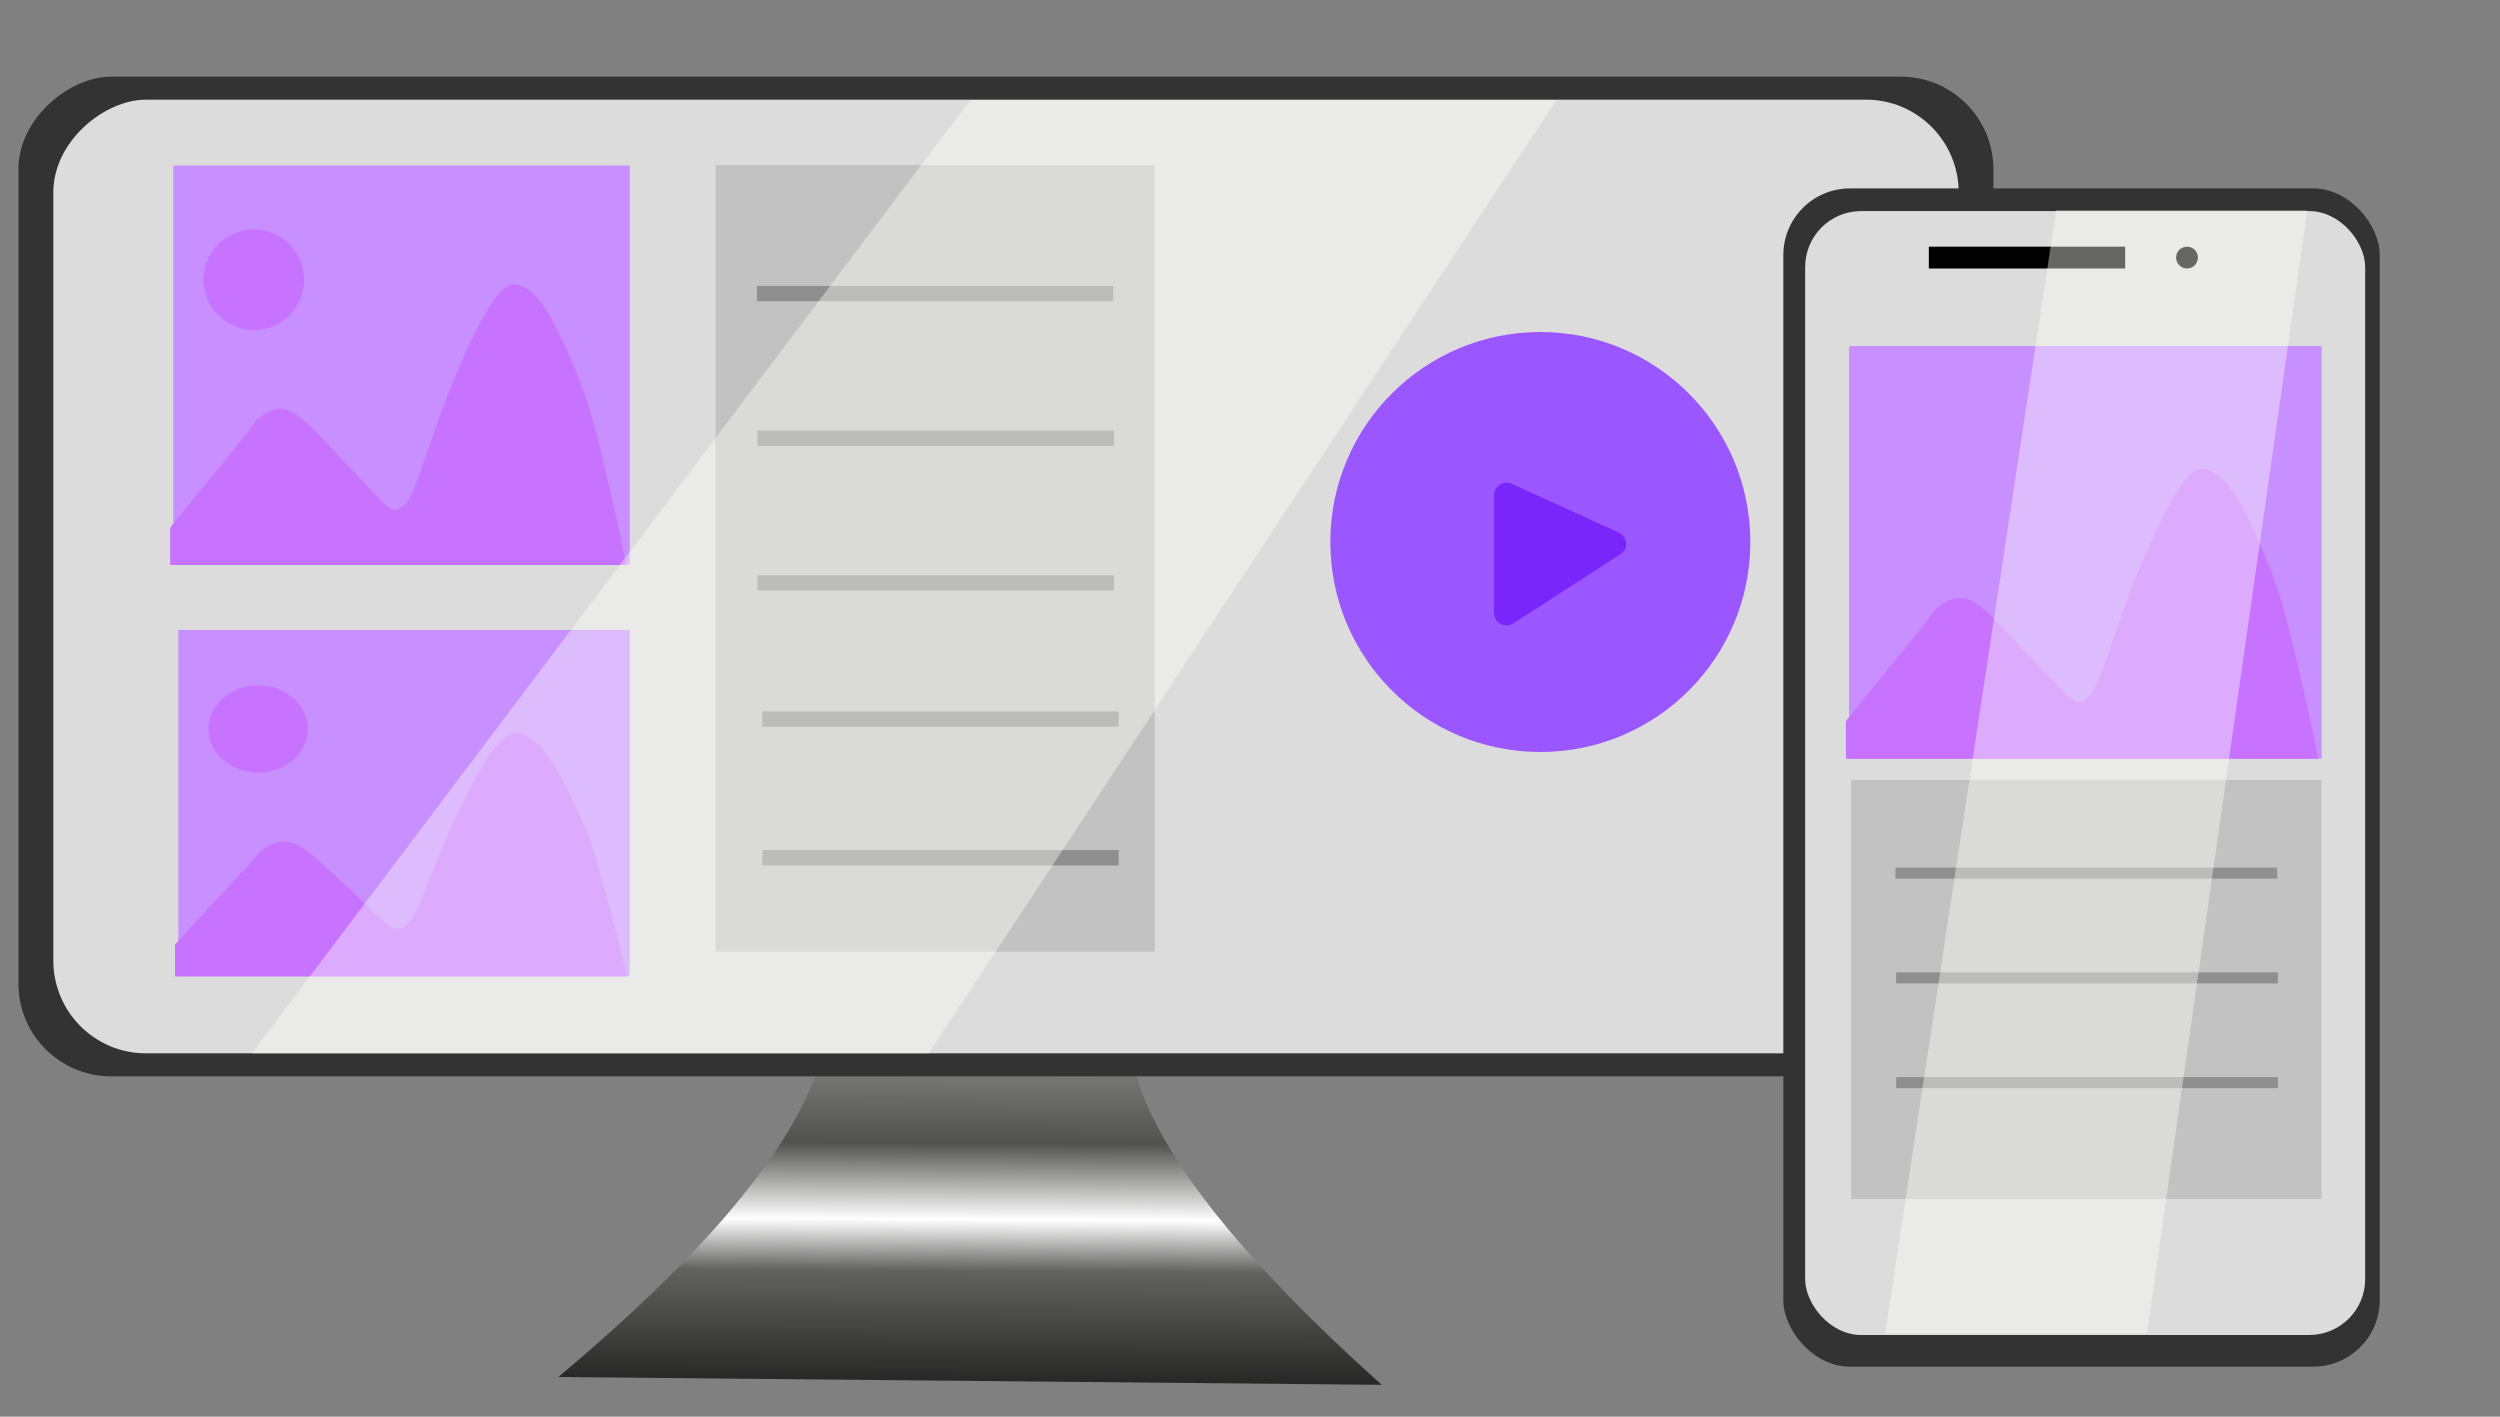 <svg xmlns="http://www.w3.org/2000/svg" xmlns:xlink="http://www.w3.org/1999/xlink" width="300" height="170" viewBox="0 0 300 170"><rect x="0" y="0" width="300" height="170" fill="#808080" stroke="none"/><defs><style>.cls-1{fill:#c773ff;}.cls-2{fill:url(#linear-gradient);}.cls-3{fill:#333;}.cls-4{fill:#dcdcdc;}.cls-5{fill:#c2c2c2;}.cls-6{fill:#8f8f8f;}.cls-7{fill:#9b57ff;}.cls-8{fill:#7826f9;}.cls-9{fill:#c78fff;}.cls-10{opacity:0.4;}.cls-11{fill:#fffef9;}</style><linearGradient id="linear-gradient" x1="116.75" y1="99.52" x2="116.33" y2="176.29" gradientUnits="userSpaceOnUse"><stop offset="0" stop-color="#fff"/><stop offset="0.49" stop-color="#51514f"/><stop offset="0.61" stop-color="#fff"/><stop offset="0.69" stop-color="#626261"/><stop offset="0.77" stop-color="#474746"/><stop offset="0.92" stop-color="#141414"/><stop offset="1"/></linearGradient></defs><g id="Layer_4" data-name="Layer 4"><circle class="cls-1" cx="231.91" cy="55.71" r="6.24"/><path class="cls-2" d="M67,165.24C97.13,140,101.31,125.46,98.8,116.75c-1.13-3.91-3.51-6.29-2.38-9.5,4.18-11.93,47.94-10.31,49.91-1.91.88,3.73-7.18,5.65-10,12.84-5,13,11.42,31.83,29.48,48Z"/><rect class="cls-3" x="60.73" y="-49.33" width="119.96" height="237" rx="11.12" transform="translate(51.54 189.89) rotate(-90)"/><rect class="cls-4" x="63.49" y="-45.14" width="114.44" height="228.64" rx="11.12" transform="translate(51.54 189.89) rotate(-90)"/><rect class="cls-5" x="85.87" y="19.81" width="52.7" height="94.38"/><rect class="cls-6" x="90.9" y="51.68" width="42.77" height="1.84"/><rect class="cls-6" x="90.9" y="69.03" width="42.77" height="1.84"/><rect class="cls-6" x="90.83" y="34.31" width="42.77" height="1.84"/><rect class="cls-6" x="91.48" y="85.37" width="42.77" height="1.84"/><rect class="cls-6" x="91.48" y="102.01" width="42.77" height="1.84"/><circle class="cls-7" cx="184.84" cy="65.04" r="25.2"/><path class="cls-8" d="M179.29,59.48V73.54a1.5,1.5,0,0,0,2.27,1.29q6.48-4.17,12.94-8.36a1.5,1.5,0,0,0,.64-1,1.56,1.56,0,0,0-.95-1.58l-12.85-5.87A1.51,1.51,0,0,0,179.29,59.48Z"/><path class="cls-9" d="M75.57,67.71H20.79V19.86H75.57Z"/><path class="cls-1" d="M20.42,63.32l9.5-11.68a5,5,0,0,1,3.28-2.56c1.87-.23,3.42,1.35,5.91,4,7.11,7.48,7.45,8.18,8.34,8.09,2.58-.25,3-6.52,8-17.89,3.78-8.55,5.35-9.1,6.21-9.13,3.12-.11,5.77,6.34,7.67,11,1.58,3.85,2.42,7.37,4,14.25.8,3.46,1.41,6.36,1.82,8.4H20.42Z"/><circle class="cls-1" cx="30.46" cy="33.56" r="6.03"/><path class="cls-9" d="M75.57,117.14H21.4V75.59H75.57Z"/><path class="cls-1" d="M21,113.33l9.39-10.15A4.93,4.93,0,0,1,33.68,101c1.85-.2,3.38,1.17,5.84,3.44,7,6.49,7.37,7.1,8.24,7,2.55-.22,3-5.67,8-15.54C59.45,88.46,61,88,61.85,88c3.08-.1,5.7,5.51,7.58,9.51,1.57,3.34,2.39,6.4,4,12.37.8,3,1.4,5.52,1.81,7.3H21Z"/><ellipse class="cls-1" cx="30.97" cy="87.48" rx="5.96" ry="5.23"/><g class="cls-10"><path class="cls-11" d="M30.22,126.4h81.23L186.76,12H116.43Z"/></g><rect class="cls-3" x="214" y="22.61" width="71.57" height="141.39" rx="8"/><rect class="cls-4" x="216.62" y="25.33" width="67.2" height="134.87" rx="6.71"/><rect x="231.46" y="29.6" width="23.56" height="2.62"/><circle cx="262.44" cy="30.91" r="1.31"/><path class="cls-9" d="M278.59,91.05h-56.7V41.53h56.7Z"/><path class="cls-1" d="M221.51,86.51l9.83-12.09a5.21,5.21,0,0,1,3.4-2.65c1.94-.24,3.54,1.4,6.11,4.1,7.36,7.74,7.72,8.47,8.63,8.38,2.67-.26,3.11-6.76,8.32-18.52,3.91-8.85,5.54-9.42,6.42-9.45,3.23-.12,6,6.57,7.94,11.34,1.64,4,2.5,7.62,4.16,14.74.83,3.58,1.46,6.58,1.89,8.69h-56.7Z"/><rect class="cls-5" x="222.14" y="93.6" width="56.44" height="50.28"/><rect class="cls-6" x="227.54" y="116.68" width="45.81" height="1.33"/><rect class="cls-6" x="227.54" y="129.25" width="45.81" height="1.33"/><rect class="cls-6" x="227.45" y="104.11" width="45.81" height="1.33"/><g class="cls-10"><path class="cls-11" d="M226.22,160h31.42q9.62-67.38,19.24-134.76H246.74Z"/></g></g></svg>